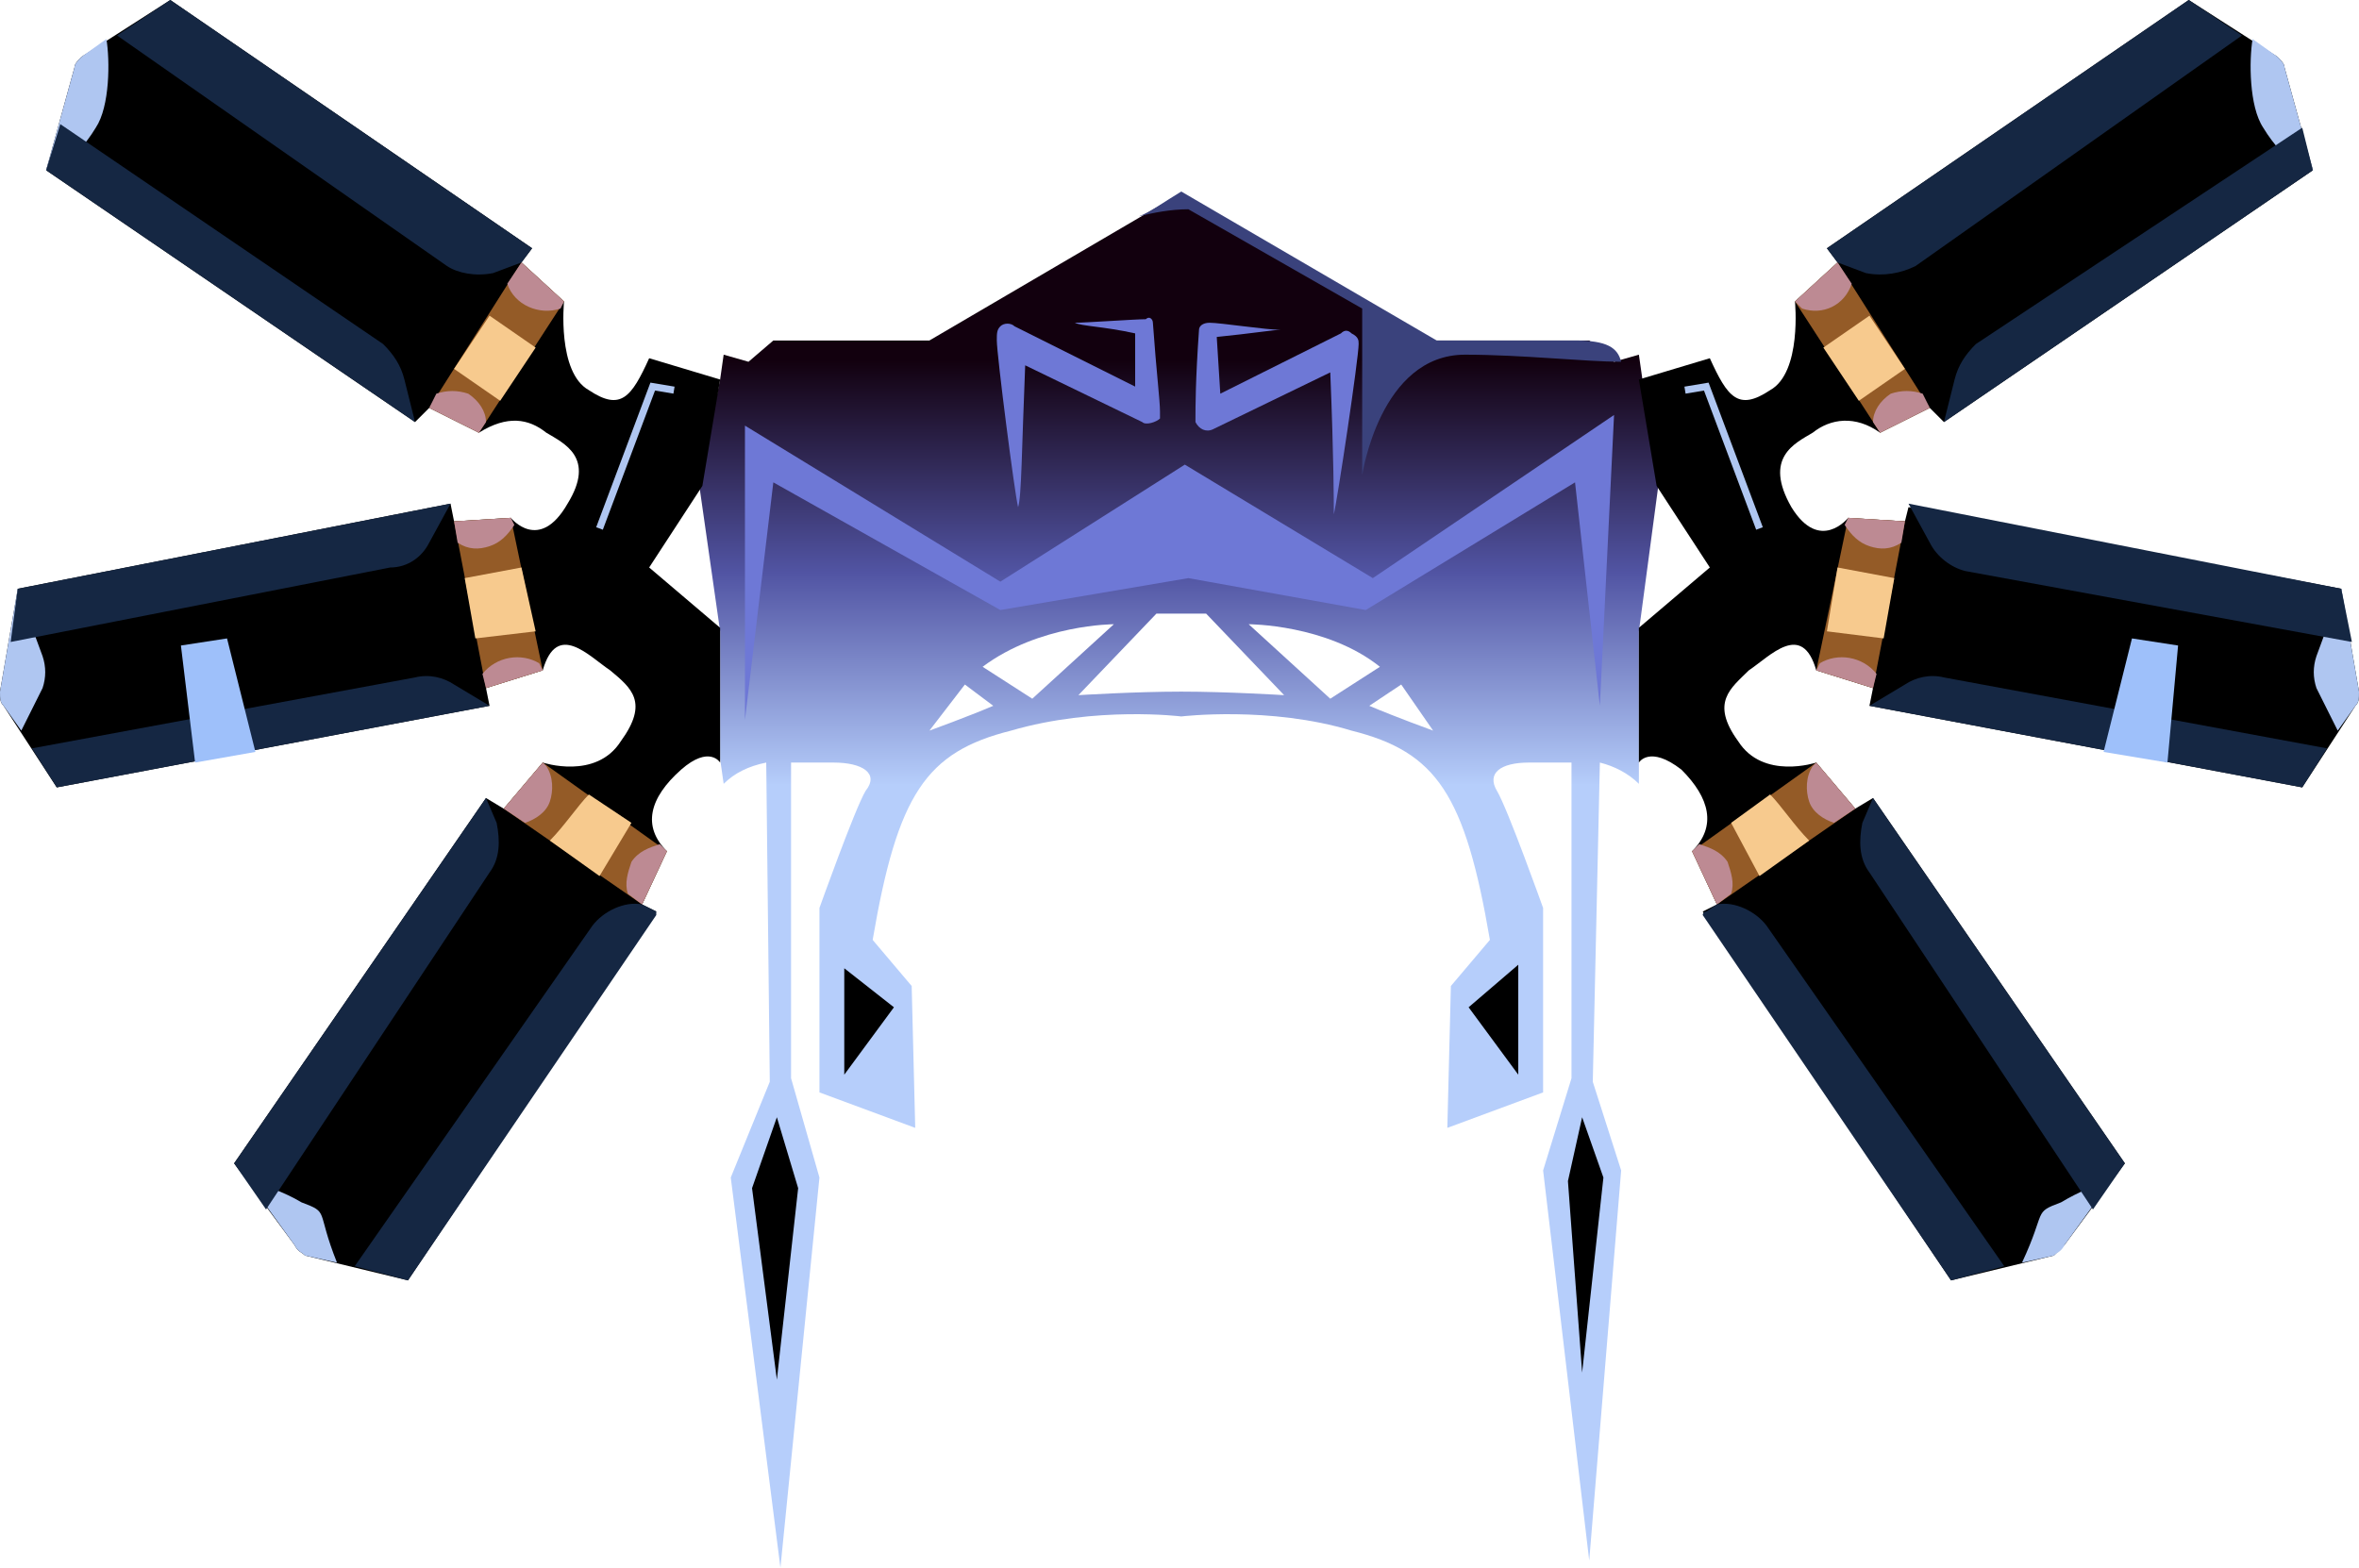 <?xml version="1.0" encoding="UTF-8" standalone="no"?>
<svg
   width="665"
   height="442"
   viewBox="0 0 665 442"
   version="1.1"
   id="svg119"
   sodipodi:docname="cb-layer-0788.svg"
   xmlns:inkscape="http://www.inkscape.org/namespaces/inkscape"
   xmlns:sodipodi="http://sodipodi.sourceforge.net/DTD/sodipodi-0.dtd"
   xmlns="http://www.w3.org/2000/svg"
   xmlns:svg="http://www.w3.org/2000/svg">
  <sodipodi:namedview
     id="namedview121"
     pagecolor="#ffffff"
     bordercolor="#666666"
     borderopacity="1.0"
     inkscape:pageshadow="2"
     inkscape:pageopacity="0.0"
     inkscape:pagecheckerboard="0" />
  <defs
     id="defs9">
    <linearGradient
       x1="437.397"
       y1="84.886"
       x2="437.397"
       y2="185.279"
       id="id-67602"
       gradientTransform="scale(0.837,1.195)"
       gradientUnits="userSpaceOnUse">
      <stop
         stop-color="#12000E"
         offset="0%"
         id="stop2" />
      <stop
         stop-color="#5154A3"
         offset="50%"
         id="stop4" />
      <stop
         stop-color="#B6CEFB"
         offset="100%"
         id="stop6" />
    </linearGradient>
  </defs>
  <g
     transform="translate(-1)"
     id="id-67603">
    <path
       d="m 464,107 -1,-7 -7,2 -7,-6 H 405 L 335,55 c 0,0 -2,0 -2,0 l -70,41 h -44 l -7,6 -7,-2 -1,7 -6,29 6,42 v 36 l 1,7 c 3,-3 7,-5 12,-6 l 1,90 -11,27 14,110 11,-110 -8,-28 v -89 h 12 c 8,0 13,3 9,8 -3,5 -13,33 -13,33 v 52 l 27,10 -1,-40 -11,-13 c 7,-41 15,-53 39,-59 24,-7 48,-4 48,-4 0,0 25,-3 48,4 24,6 32,18 39,59 l -11,13 -1,40 27,-10 v -52 c 0,0 -10,-28 -13,-33 -3,-5 1,-8 9,-8 h 12 v 89 l -8,26 13,110 9,-110 -8,-25 2,-90 c 4,1 8,3 11,6 v -6 c 0,0 0,-13 0,-37 l 6,-45 z m -201,99 10,-13 8,6 c -7,3 -18,7 -18,7 z m 15,-18 c 16,-12 37,-12 37,-12 l -23,21 z m 56,7 c -13,0 -29,1 -29,1 l 22,-23 h 14 l 22,23 c 0,0 -16,-1 -29,-1 z m 42,2 -23,-21 c 0,0 22,0 37,12 z m 11,2 9,-6 9,13 c 0,0 -11,-4 -18,-7 z"
       fill="url(#id-67602)"
       id="id-67604"
       fill-rule="nonzero"
       style="fill:url(#id-67602)" />
    <polygon
       points="447,387 453,332 447,315 443,333 "
       fill="#000000"
       id="id-67605"
       fill-rule="nonzero" />
    <polygon
       points="220,389 226,335 220,315 213,335 "
       fill="#000000"
       id="id-67606"
       fill-rule="nonzero" />
    <path
       d="m 167,110 c -9,-5 -7,-25 -7,-25 L 148,74 151,70 49,0 24,16 c -1,1 -2,2 -2,3 l -8,29 104,71 4,-4 14,7 c 8,-5 14,-4 19,0 5,3 14,7 6,20 -8,14 -16,4 -16,4 l -16,1 -1,-5 -122,24 -5,29 c 0,2 0,3 1,4 l 15,23 122,-23 -1,-5 16,-5 c 4,-14 13,-4 19,0 6,5 11,9 3,20 -7,11 -22,6 -22,6 l -11,13 -5,-3 -71,103 17,23 c 1,2 2,2 3,3 l 29,7 70,-104 -4,-2 7,-15 c -7,-7 -5,-15 4,-23 8,-7 11,-2 11,-2 v -38 l -20,-17 15,-23 5,-30 -20,-6 c -5,11 -8,15 -17,9 z"
       fill="#000000"
       id="id-67607" />
    <polygon
       points="189,240 154,215 143,228 182,255 "
       fill="#945b27"
       id="polygon15" />
    <polygon
       points="129,147 138,194 154,189 145,146 "
       fill="#945b27"
       id="polygon17" />
    <polygon
       points="148,74 122,115 136,122 160,85 "
       fill="#945b27"
       id="polygon19" />
    <path
       d="m 156,237 14,10 9,-15 -12,-8 c -3,3 -7,9 -11,13 z"
       fill="#f7ca8e"
       id="path21" />
    <polygon
       points="152,178 135,180 132,163 148,160 "
       fill="#f7ca8e"
       id="polygon23" />
    <polygon
       points="152,98 139,89 129,104 142,113 "
       fill="#f7ca8e"
       id="polygon25" />
    <path
       d="m 146,148 -1,-2 -16,1 1,6 c 3,2 6,2 9,1 3,-1 5,-3 7,-6 z"
       fill="#bd8a93"
       id="path27" />
    <path
       d="m 137,190 1,4 16,-5 -1,-2 c -5,-3 -12,-2 -16,3 z"
       fill="#bd8a93"
       id="path29" />
    <path
       d="m 138,119 c 0,-3 -2,-6 -5,-8 -3,-1 -6,-1 -9,0 l -2,4 14,7 z"
       fill="#bd8a93"
       id="path31" />
    <path
       d="m 144,80 c 2,6 9,9 15,7 l 1,-2 -12,-11 z"
       fill="#bd8a93"
       id="path33" />
    <path
       d="m 189,240 -2,-2 c -3,1 -6,2 -8,5 -1,3 -2,6 -1,9 l 4,3 z"
       fill="#bd8a93"
       id="path35" />
    <path
       d="m 143,228 6,4 c 3,-1 6,-3 7,-6 1,-3 1,-7 -1,-10 l -1,-1 z"
       fill="#bd8a93"
       id="path37" />
    <path
       d="m 2,199 5,7 6,-12 c 1,-3 1,-6 0,-9 L 6,166 1,195 c 0,2 0,3 1,4 z"
       fill="#afc6f1"
       id="path39" />
    <path
       d="m 17,49 c 4,-4 8,-8 11,-13 4,-6 4,-19 3,-25 l -7,5 c -1,1 -2,2 -2,3 l -8,29 z"
       fill="#afc6f1"
       id="path41" />
    <path
       d="m 86,339 c -5,-3 -11,-5 -15,-6 l 13,18 c 1,2 2,2 3,3 l 9,2 C 90,341 94,342 86,339 Z"
       fill="#afc6f1"
       id="path43" />
    <polyline
       points="191 110 185 109 170 149"
       stroke="#afc6f1"
       stroke-width="2"
       id="polyline45" />
    <path
       d="m 118,191 -108,20 7,11 122,-23 -10,-6 c -3,-2 -7,-3 -11,-2 z"
       fill="#152743"
       id="path47" />
    <path
       d="m 122,153 6,-11 -122,24 -2,15 107,-21 c 5,0 9,-3 11,-7 z"
       fill="#152743"
       id="path49" />
    <path
       d="m 109,97 -91,-62 -4,13 104,71 -3,-12 c -1,-4 -3,-7 -6,-10 z"
       fill="#152743"
       id="path51" />
    <path
       d="m 140,77 8,-3 3,-4 L 49,0 34,10 127,75 c 3,2 8,3 13,2 z"
       fill="#152743"
       id="path53" />
    <path
       d="m 141,232 -3,-7 -71,103 9,13 63,-95 c 3,-4 3,-9 2,-14 z"
       fill="#152743"
       id="path55" />
    <path
       d="m 101,357 15,4 70,-103 c 0,0 0,-1 0,-1 l -4,-2 v 0 c -5,-1 -11,2 -14,6 z"
       fill="#152743"
       id="path57" />
    <path
       d="m 65,180 -13,2 4,33 17,-3 c -3,-12 -8,-32 -8,-32 z"
       fill="#9ec0fa"
       id="path59" />
    <path
       d="m 500,110 c 9,-5 7,-25 7,-25 l 12,-11 -3,-4 102,-70 25,16 c 1,1 2,2 2,3 l 8,29 -104,71 -4,-4 -14,7 c -7,-5 -14,-4 -19,0 -5,3 -14,7 -6,21 8,13 16,3 16,3 l 16,1 1,-4 122,23 5,29 c 0,2 0,3 -1,4 l -15,23 -122,-23 1,-5 -16,-5 c -4,-14 -13,-4 -19,0 -5,5 -11,9 -3,20 7,11 22,6 22,6 l 11,13 5,-3 71,103 -17,23 c -1,1 -2,2 -3,3 l -29,7 -70,-104 4,-2 -7,-15 c 7,-7 5,-15 -3,-23 -9,-7 -12,-2 -12,-2 v -38 l 20,-17 -15,-23 -5,-30 20,-6 c 5,11 8,15 17,9 z"
       fill="#000000"
       id="path61" />
    <polygon
       points="478,240 513,215 524,228 485,255 "
       fill="#945b27"
       id="polygon63" />
    <polygon
       points="538,147 529,194 513,189 522,146 "
       fill="#945b27"
       id="polygon65" />
    <polygon
       points="519,74 545,115 531,122 507,85 "
       fill="#945b27"
       id="polygon67" />
    <path
       d="m 511,237 -14,10 -8,-15 11,-8 c 3,3 7,9 11,13 z"
       fill="#f7ca8e"
       id="path69" />
    <polygon
       points="516,178 532,180 535,163 519,160 "
       fill="#f7ca8e"
       id="polygon71" />
    <polygon
       points="515,98 528,89 538,104 525,113 "
       fill="#f7ca8e"
       id="polygon73" />
    <path
       d="m 521,148 1,-2 16,1 -1,6 c -3,2 -6,2 -9,1 -3,-1 -5,-3 -7,-6 z"
       fill="#bd8a93"
       id="path75" />
    <path
       d="m 530,190 -1,4 -16,-5 1,-2 c 5,-3 12,-2 16,3 z"
       fill="#bd8a93"
       id="path77" />
    <path
       d="m 529,119 c 0,-3 2,-6 5,-8 3,-1 6,-1 9,0 l 2,4 -14,7 z"
       fill="#bd8a93"
       id="path79" />
    <path
       d="m 523,80 c -2,6 -8,9 -14,7 l -2,-2 12,-11 z"
       fill="#bd8a93"
       id="path81" />
    <path
       d="m 478,240 2,-2 c 3,1 6,2 8,5 1,3 2,6 1,9 l -4,3 z"
       fill="#bd8a93"
       id="path83" />
    <path
       d="m 524,228 -6,4 c -3,-1 -6,-3 -7,-6 -1,-3 -1,-7 1,-10 l 1,-1 z"
       fill="#bd8a93"
       id="path85" />
    <path
       d="m 665,199 -5,7 -6,-12 c -1,-3 -1,-6 0,-9 l 7,-19 5,29 c 0,2 0,3 -1,4 z"
       fill="#afc6f1"
       id="path87" />
    <path
       d="m 650,49 c -4,-4 -8,-8 -11,-13 -4,-6 -4,-19 -3,-25 l 7,5 c 1,1 2,2 2,3 l 8,29 z"
       fill="#afc6f1"
       id="path89" />
    <path
       d="m 582,339 c 5,-3 10,-5 14,-6 l -13,18 c -1,2 -2,2 -3,3 l -9,2 c 7,-15 3,-14 11,-17 z"
       fill="#afc6f1"
       id="path91" />
    <polyline
       points="476 110 482 109 497 149"
       stroke="#afc6f1"
       stroke-width="2"
       id="polyline93" />
    <path
       d="m 549,191 108,20 -7,11 -122,-23 10,-6 c 3,-2 7,-3 11,-2 z"
       fill="#152743"
       id="path95" />
    <path
       d="m 545,153 -6,-11 122,24 3,15 -109,-20 c -4,-1 -8,-4 -10,-8 z"
       fill="#152743"
       id="path97" />
    <path
       d="m 558,97 92,-61 3,12 -104,71 3,-12 c 1,-4 3,-7 6,-10 z"
       fill="#152743"
       id="path99" />
    <path
       d="m 527,77 -8,-3 -3,-4 102,-70 15,10 -92,65 c -4,2 -9,3 -14,2 z"
       fill="#152743"
       id="path101" />
    <path
       d="m 526,232 3,-7 71,103 -9,13 -63,-95 c -3,-4 -3,-9 -2,-14 z"
       fill="#152743"
       id="path103" />
    <path
       d="m 566,357 -15,4 -70,-103 c 0,0 0,-1 1,-1 l 3,-2 v 0 c 5,-1 11,2 14,6 z"
       fill="#152743"
       id="path105" />
    <path
       d="m 602,180 13,2 -3,33 -18,-3 c 3,-12 8,-32 8,-32 z"
       fill="#9ec0fa"
       id="path107" />
    <path
       d="m 445,96 c -16,0 -39,0 -39,0 0,0 -24,-14 -72,-42 -5,3 -9,6 -12,7 4,-1 9,-2 14,-2 l 49,28 c 0,31 0,47 0,47 0,0 5,-34 29,-34 16,0 34,2 44,2 -1,-4 -4,-6 -13,-6 z"
       fill="#3a427c"
       id="path109" />
    <path
       d="m 362,93 c -2,0 -8,1 -18,2 l 1,16 34,-17 c 1,-1 2,-1 3,0 2,1 2,2 2,3 0,4 -6,44 -7,48 0,-3 0,-16 -1,-40 l -33,16 c -2,1 -4,0 -5,-2 0,0 0,-1 0,-1 0,-3 0,-11 1,-25 0,-1 1,-2 3,-2 3,0 16,2 20,2 z"
       fill="#6e78d6"
       id="path111" />
    <path
       d="m 306,91 c -2,1 -8,1 -17,3 v 15 l 34,-17 c 1,-1 3,-1 4,0 1,1 1,2 1,4 0,4 -5,43 -6,47 -1,-3 -1,-16 -2,-40 l -33,16 c -1,1 -4,0 -5,-1 0,-1 0,-2 0,-2 0,-3 1,-11 2,-25 0,-1 1,-2 2,-1 3,0 17,1 20,1 z"
       transform="matrix(-1,0,0,1,610,0)"
       fill="#6e78d6"
       id="path113" />
    <polygon
       points="211,120 211,203 219,136 283,172 336,163 386,172 445,136 452,199 456,117 388,163 335,131 283,164 "
       fill="#6e78d6"
       id="id-67658" />
    <polygon
       points="253,284 239,273 239,303 "
       fill="#000000"
       id="id-67659" />
    <polygon
       points="415,284 429,303 429,272 "
       fill="#000000"
       id="id-67660" />
  </g>
</svg>
